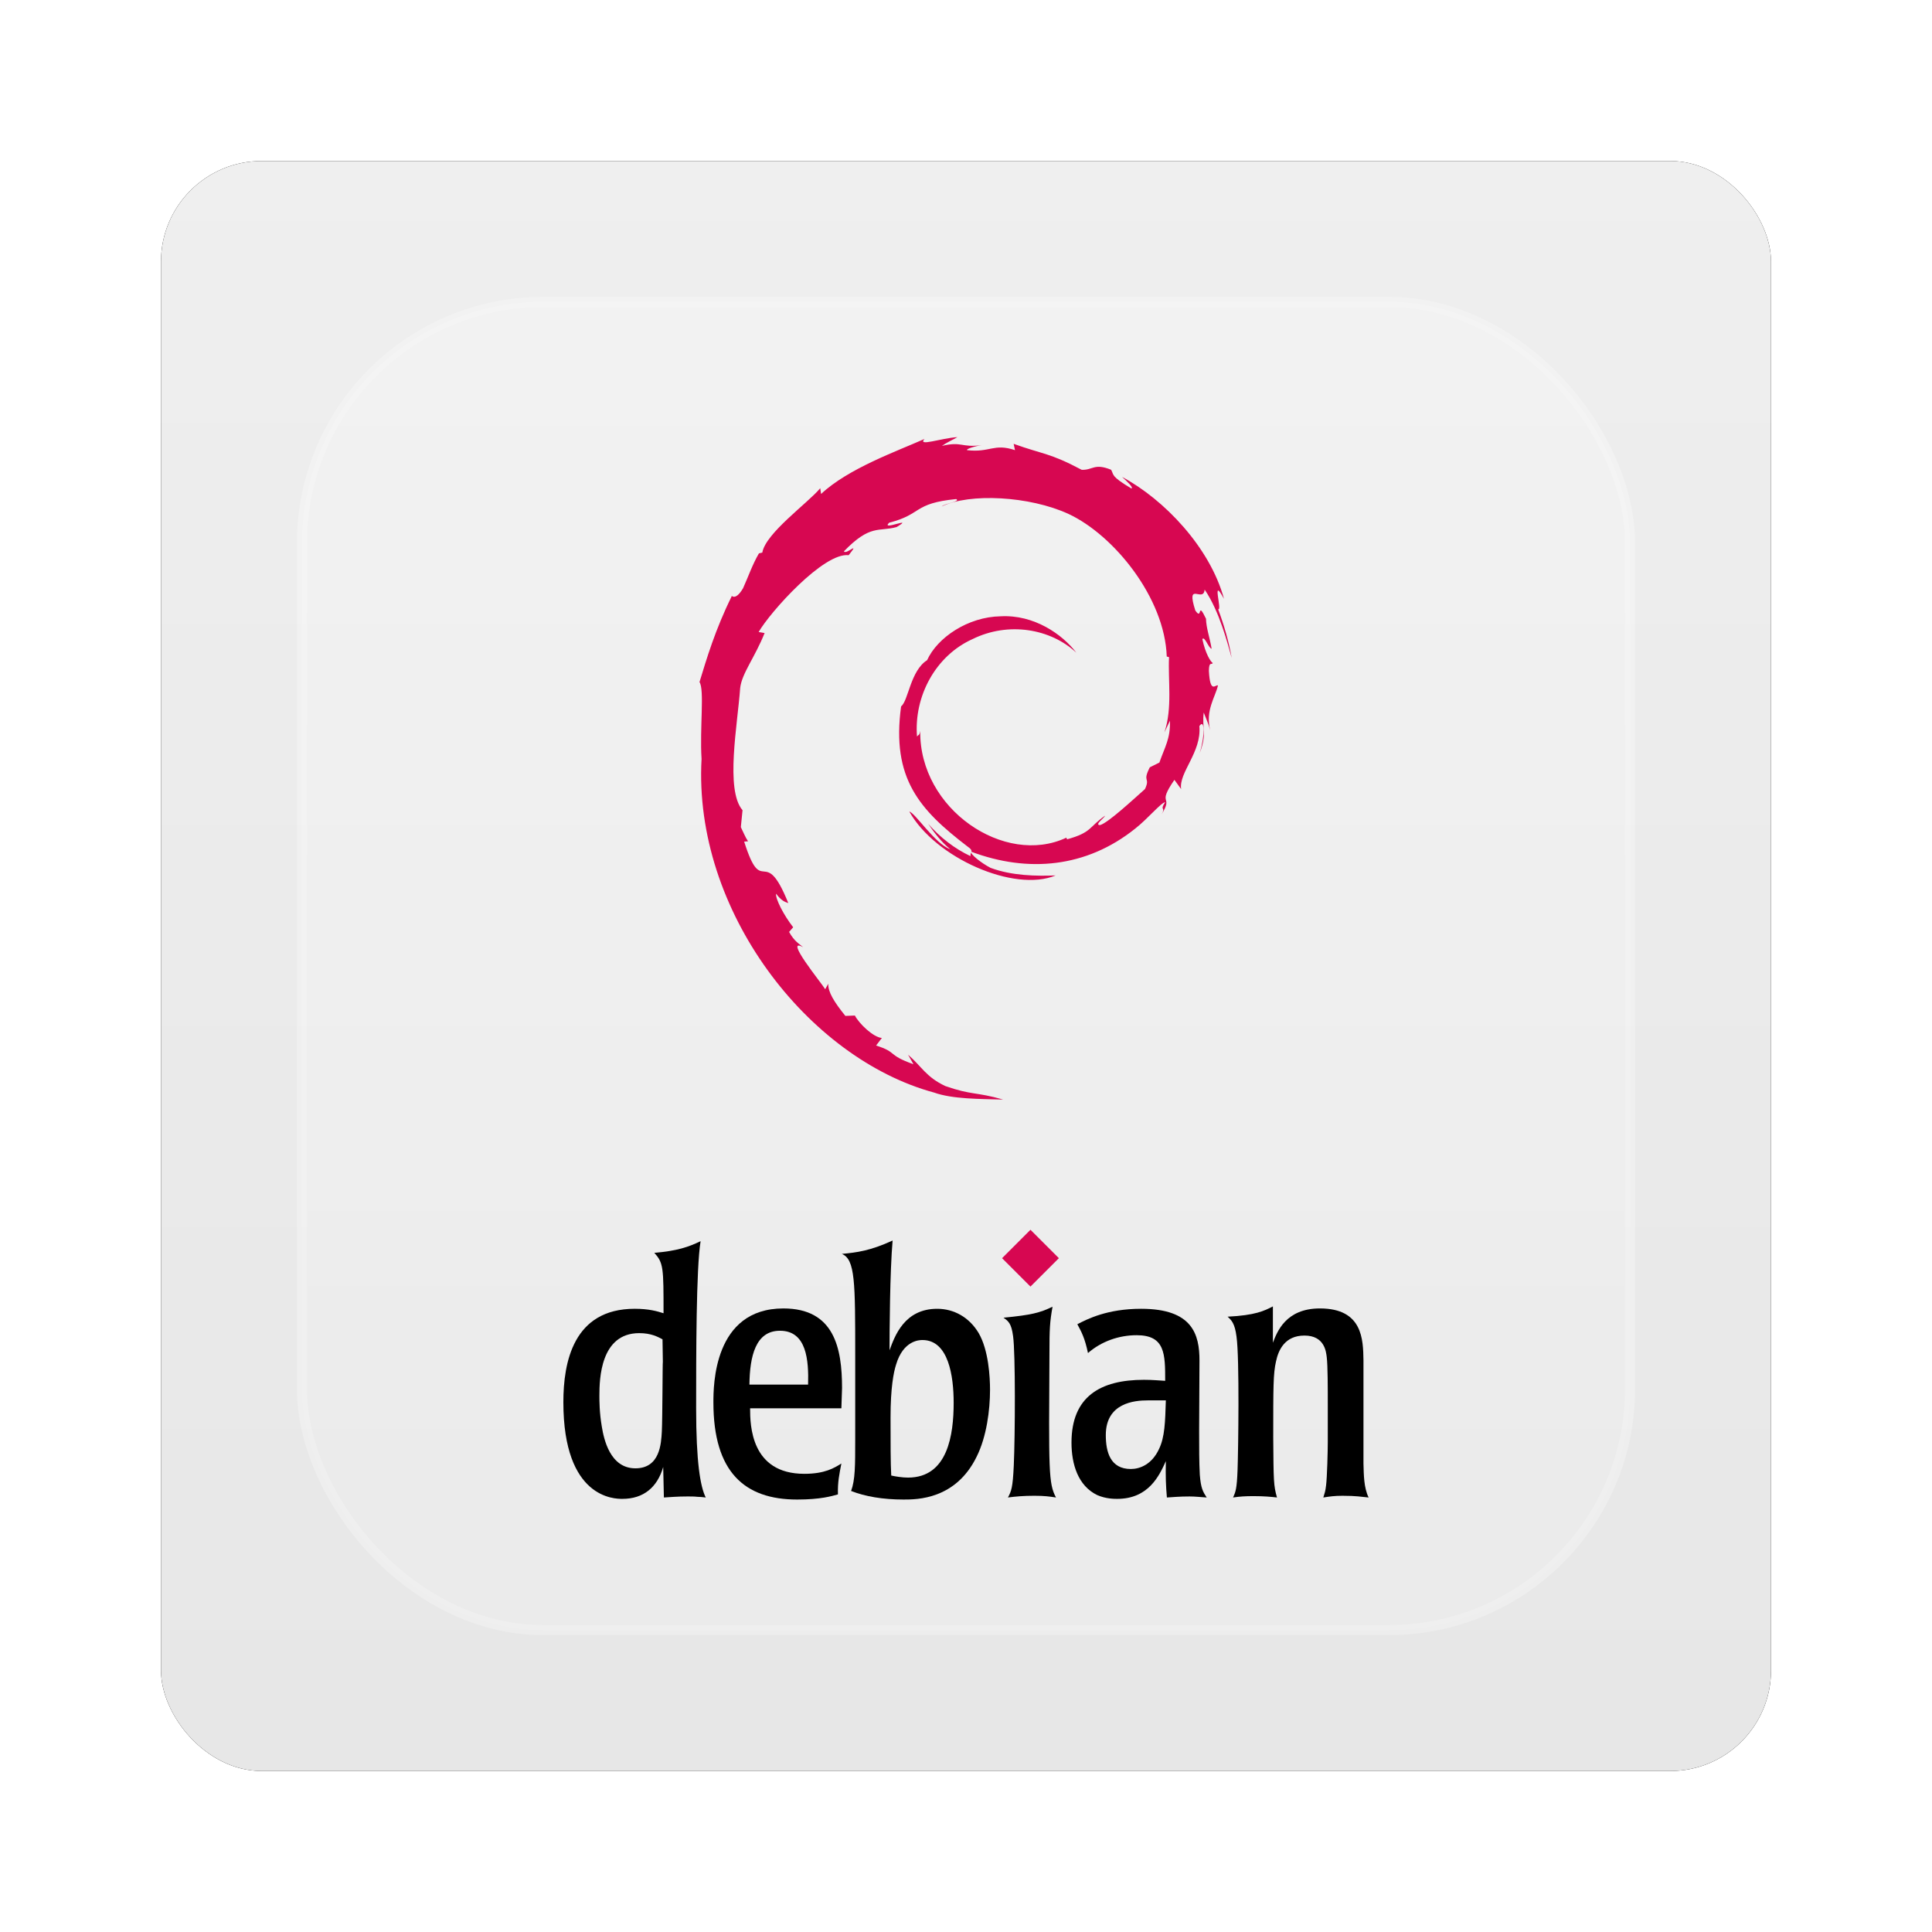 <?xml version="1.0" encoding="UTF-8" standalone="no"?>
<!-- Created with Inkscape (http://www.inkscape.org/) -->

<svg
   xmlns:dc="http://purl.org/dc/elements/1.1/"
   xmlns:cc="http://creativecommons.org/ns#"
   xmlns:rdf="http://www.w3.org/1999/02/22-rdf-syntax-ns#"
   xmlns:svg="http://www.w3.org/2000/svg"
   xmlns="http://www.w3.org/2000/svg"
   xmlns:xlink="http://www.w3.org/1999/xlink"
   xmlns:sodipodi="http://sodipodi.sourceforge.net/DTD/sodipodi-0.dtd"
   xmlns:inkscape="http://www.inkscape.org/namespaces/inkscape"
   width="96"
   height="96"
   id="svg6307"
   version="1.1"
   inkscape:version="0.48.1 r9760"
   sodipodi:docname="deb.svg">
  <defs
     id="defs6309">
    <filter
       color-interpolation-filters="sRGB"
       inkscape:collect="always"
       id="filter6279-2">
      <feGaussianBlur
         inkscape:collect="always"
         stdDeviation="0.8"
         id="feGaussianBlur6281-1" />
    </filter>
    <linearGradient
       inkscape:collect="always"
       xlink:href="#linearGradient3700-05"
       id="linearGradient9181"
       gradientUnits="userSpaceOnUse"
       gradientTransform="translate(0,-7.8515622e-6)"
       x1="48"
       y1="1052.362"
       x2="48"
       y2="902.362" />
    <linearGradient
       id="linearGradient3700-05">
      <stop
         id="stop3702-11"
         style="stop-color:#e6e6e6;stop-opacity:1"
         offset="0" />
      <stop
         id="stop3704-08"
         style="stop-color:#f5f5f5;stop-opacity:1"
         offset="1" />
    </linearGradient>
    <linearGradient
       y2="138.661"
       x2="48"
       y1="20.221"
       x1="48"
       gradientUnits="userSpaceOnUse"
       id="linearGradient3079"
       xlink:href="#linearGradient3737-9-6"
       inkscape:collect="always" />
    <linearGradient
       id="linearGradient3737-9-6">
      <stop
         id="stop3739-2-5"
         style="stop-color:#ffffff;stop-opacity:1"
         offset="0" />
      <stop
         id="stop3741-1-2"
         style="stop-color:#ffffff;stop-opacity:0"
         offset="1" />
    </linearGradient>
    <clipPath
       id="clipPath3613-58">
      <rect
         width="84"
         height="84"
         rx="6"
         ry="6"
         x="6"
         y="6"
         id="rect3615-628"
         style="fill:#ffffff;fill-opacity:1;fill-rule:nonzero;stroke:none" />
    </clipPath>
    <filter
       x="-0.192"
       y="-0.192"
       width="1.384"
       height="1.384"
       color-interpolation-filters="sRGB"
       id="filter3794-47">
      <feGaussianBlur
         id="feGaussianBlur3796-2"
         stdDeviation="5.28" />
    </filter>
  </defs>
  <sodipodi:namedview
     id="base"
     pagecolor="#ffffff"
     bordercolor="#666666"
     borderopacity="1.0"
     inkscape:pageopacity="0.0"
     inkscape:pageshadow="2"
     inkscape:zoom="3.959798"
     inkscape:cx="67.817631"
     inkscape:cy="50.844581"
     inkscape:document-units="px"
     inkscape:current-layer="layer1"
     showgrid="false"
     inkscape:window-width="1280"
     inkscape:window-height="725"
     inkscape:window-x="0"
     inkscape:window-y="25"
     inkscape:window-maximized="1" />
  <g
     inkscape:label="Layer 1"
     inkscape:groupmode="layer"
     id="layer1"
     transform="translate(0,-956.362)">
    <g
       id="g6089">
      <rect
         transform="translate(0,-7.8515622e-6)"
         y="964.362"
         x="8"
         height="80"
         width="80"
         id="rect9283"
         style="fill:#000000;fill-opacity:1;stroke:none;filter:url(#filter6279-2)"
         rx="5"
         ry="5" />
      <rect
         ry="5"
         rx="5"
         style="fill:url(#linearGradient9181);fill-opacity:1;stroke:none"
         id="rect9285"
         width="80"
         height="80"
         x="8"
         y="964.362" />
      <g
         id="layer3"
         style="display:inline"
         transform="translate(0,956.362)">
        <rect
           style="opacity:0.5;fill:url(#linearGradient3079);fill-opacity:1;fill-rule:nonzero;stroke:#ffffff;stroke-width:0.5;stroke-linecap:round;stroke-linejoin:miter;stroke-miterlimit:4;stroke-opacity:1;stroke-dasharray:none;stroke-dashoffset:0;display:inline;filter:url(#filter3794-47)"
           id="rect3171"
           clip-path="url(#clipPath3613-58)"
           y="15"
           x="15"
           ry="12"
           rx="12"
           height="66"
           width="66" />
      </g>
      <g
         id="layer5"
         style="display:inline"
         transform="matrix(0.757,0,0,0.757,11.648,967.245)">
        <path
           style="fill:#d70751;display:inline"
           id="path2536"
           inkscape:connector-curvature="0"
           d="m 61.407,32.926 c 0.044,1.173 -0.342,1.743 -0.692,2.752 l -0.628,0.312 c -0.513,0.997 0.051,0.633 -0.317,1.426 -0.802,0.712 -2.431,2.229 -2.953,2.367 -0.381,-0.008 0.258,-0.45 0.341,-0.622 -1.073,0.736 -0.861,1.105 -2.502,1.554 l -0.048,-0.107 c -4.045,1.904 -9.665,-1.868 -9.591,-7.014 -0.043,0.326 -0.123,0.245 -0.212,0.376 -0.209,-2.647 1.223,-5.306 3.637,-6.393 2.362,-1.168 5.13,-0.69 6.821,0.888 -0.929,-1.217 -2.778,-2.507 -4.969,-2.388 -2.147,0.035 -4.156,1.399 -4.826,2.881 -1.099,0.692 -1.228,2.669 -1.707,3.031 -0.645,4.74 1.213,6.787 4.356,9.196 0.493,0.333 0.139,0.384 0.205,0.638 -1.044,-0.489 -2,-1.227 -2.787,-2.13 0.418,0.61 0.868,1.204 1.45,1.67 -0.985,-0.333 -2.301,-2.386 -2.684,-2.469 1.697,3.039 6.885,5.33 9.603,4.193 -1.258,0.047 -2.855,0.026 -4.267,-0.496 -0.595,-0.305 -1.401,-0.937 -1.256,-1.055 3.708,1.385 7.538,1.048 10.746,-1.523 0.817,-0.636 1.708,-1.718 1.966,-1.732 -0.388,0.584 0.067,0.281 -0.232,0.796 0.812,-1.312 -0.354,-0.534 0.84,-2.265 l 0.441,0.607 c -0.165,-1.09 1.352,-2.412 1.198,-4.134 0.348,-0.526 0.388,0.567 0.019,1.778 0.512,-1.344 0.135,-1.56 0.267,-2.669 0.141,0.373 0.329,0.769 0.425,1.163 -0.334,-1.299 0.341,-2.187 0.509,-2.942 -0.166,-0.073 -0.515,0.574 -0.596,-0.96 0.012,-0.666 0.186,-0.349 0.253,-0.513 -0.13,-0.075 -0.473,-0.586 -0.682,-1.566 0.15,-0.231 0.404,0.597 0.61,0.63 -0.133,-0.778 -0.36,-1.372 -0.37,-1.97 -0.602,-1.258 -0.213,0.168 -0.701,-0.54 -0.641,-1.998 0.531,-0.464 0.611,-1.371 0.97,1.406 1.523,3.586 1.778,4.489 -0.194,-1.101 -0.507,-2.168 -0.891,-3.2 0.296,0.125 -0.475,-2.264 0.384,-0.682 -0.917,-3.373 -3.923,-6.524 -6.689,-8.003 0.338,0.309 0.764,0.698 0.612,0.759 -1.376,-0.818 -1.134,-0.883 -1.332,-1.229 -1.119,-0.456 -1.194,0.037 -1.935,9.71e-4 -2.112,-1.121 -2.519,-1.002 -4.463,-1.703 l 0.088,0.414 c -1.399,-0.466 -1.63,0.176 -3.142,9.72e-4 -0.092,-0.071 0.485,-0.26 0.96,-0.329 -1.353,0.179 -1.29,-0.267 -2.614,0.049 0.326,-0.229 0.672,-0.381 1.019,-0.575 -1.103,0.067 -2.634,0.642 -2.162,0.118 -1.799,0.803 -4.995,1.93 -6.789,3.612 l -0.056,-0.377 c -0.822,0.986 -3.583,2.946 -3.803,4.225 l -0.22,0.051 c -0.427,0.724 -0.704,1.544 -1.043,2.289 -0.559,0.953 -0.82,0.367 -0.74,0.517 -1.1,2.23 -1.647,4.104 -2.119,5.641 0.336,0.503 0.008,3.026 0.135,5.046 -0.552,9.977 7.002,19.663 15.259,21.899 1.21,0.434 3.009,0.418 4.54,0.461 -1.806,-0.517 -2.039,-0.273 -3.799,-0.887 -1.269,-0.598 -1.547,-1.281 -2.446,-2.061 l 0.356,0.629 C 42.815,54.854 43.553,54.706 42.119,54.252 l 0.38,-0.496 c -0.572,-0.044 -1.514,-0.963 -1.771,-1.473 l -0.625,0.025 c -0.751,-0.926 -1.151,-1.594 -1.122,-2.112 l -0.202,0.36 c -0.229,-0.393 -2.764,-3.476 -1.449,-2.758 -0.244,-0.222 -0.569,-0.363 -0.921,-1.003 l 0.268,-0.305 c -0.632,-0.814 -1.165,-1.858 -1.124,-2.206 0.338,0.456 0.572,0.541 0.804,0.619 -1.598,-3.965 -1.688,-0.218 -2.898,-4.036 l 0.255,-0.02 c -0.196,-0.297 -0.316,-0.617 -0.473,-0.932 l 0.112,-1.11 c -1.15,-1.329 -0.321,-5.655 -0.155,-8.027 0.114,-0.964 0.96,-1.992 1.603,-3.602 l -0.391,-0.067 c 0.749,-1.305 4.275,-5.244 5.908,-5.042 0.791,-0.994 -0.157,-0.004 -0.312,-0.253 1.738,-1.798 2.284,-1.27 3.457,-1.594 1.264,-0.75 -1.085,0.293 -0.486,-0.286 2.187,-0.558 1.549,-1.269 4.401,-1.553 0.301,0.171 -0.698,0.264 -0.948,0.486 1.821,-0.892 5.764,-0.688 8.326,0.494 2.971,1.389 6.31,5.494 6.442,9.357 l 0.15,0.04 c -0.076,1.536 0.235,3.312 -0.304,4.942 l 0.365,-0.773" />
        <g
           style="display:inline"
           id="g2608"
           transform="matrix(0.486,0,0,0.486,21.592,14.005)">
          <path
             id="path2550"
             inkscape:connector-curvature="0"
             d="m 13.437,125.506 c -0.045,0.047 -0.045,7.506 -0.138,9.453 -0.092,1.574 -0.232,4.957 -3.568,4.957 -3.429,0 -4.263,-3.939 -4.541,-5.652 -0.324,-1.9 -0.324,-3.477 -0.324,-4.17 0,-2.225 0.139,-8.436 5.375,-8.436 1.576,0 2.456,0.465 3.151,0.834 l 0.045,3.014 z M 0,130.975 c 0,13.066 6.951,13.066 7.97,13.066 2.873,0 4.727,-1.576 5.514,-4.309 l 0.093,4.123 c 0.881,-0.047 1.761,-0.139 3.197,-0.139 0.51,0 0.926,0 1.298,0.047 0.371,0 0.741,0.045 1.158,0.092 -0.741,-1.482 -1.297,-4.818 -1.297,-12.049 0,-7.043 0,-18.951 0.602,-22.566 -1.667,0.789 -3.105,1.299 -6.256,1.576 1.251,1.344 1.251,2.039 1.251,8.154 -0.879,-0.277 -1.992,-0.602 -3.892,-0.602 C 1.344,118.369 0,125.598 0,130.975" />
          <path
             id="path2552"
             inkscape:connector-curvature="0"
             d="m 25.13,128.609 c 0.047,-3.846 0.835,-7.275 4.124,-7.275 3.615,0 3.891,3.984 3.799,7.275 l -7.923,0 z m 12.51,0.465 c 0,-5.422 -1.065,-10.752 -7.923,-10.752 -9.452,0 -9.452,10.475 -9.452,12.697 0,9.406 4.216,13.113 11.306,13.113 3.149,0 4.68,-0.461 5.514,-0.695 -0.046,-1.668 0.185,-2.734 0.465,-4.17 -0.975,0.604 -2.226,1.391 -5.006,1.391 -7.229,0 -7.322,-6.582 -7.322,-8.852 l 12.328,0 0.09,-2.732" />
          <path
             id="path2554"
             inkscape:connector-curvature="0"
             d="m 52.715,131.066 c 0,4.309 -0.787,10.102 -6.162,10.102 -0.742,0 -1.668,-0.141 -2.27,-0.279 -0.093,-1.668 -0.093,-4.541 -0.093,-7.877 0,-3.986 0.416,-6.068 0.742,-7.09 0.972,-3.289 3.15,-3.334 3.566,-3.334 3.522,0 4.217,4.865 4.217,8.478 z m -13.298,5.051 c 0,3.43 0,5.375 -0.556,6.857 1.9,0.742 4.262,1.158 7.09,1.158 1.807,0 7.043,0 9.869,-5.791 1.344,-2.688 1.807,-6.303 1.807,-9.037 0,-1.668 -0.186,-5.328 -1.529,-7.646 -1.296,-2.176 -3.382,-3.289 -5.605,-3.289 -4.449,0 -5.746,3.707 -6.44,5.607 0,-2.363 0.045,-10.611 0.415,-14.828 -3.011,1.391 -4.866,1.621 -6.857,1.807 1.807,0.74 1.807,3.801 1.807,13.764 l 0,11.398" />
          <path
             id="path2556"
             inkscape:connector-curvature="0"
             d="m 66.535,143.855 c -0.928,-0.139 -1.578,-0.232 -2.922,-0.232 -1.48,0 -2.502,0.094 -3.566,0.232 0.463,-0.881 0.648,-1.299 0.787,-4.309 0.186,-4.125 0.232,-15.154 -0.092,-17.471 -0.232,-1.762 -0.648,-2.039 -1.297,-2.502 3.799,-0.371 4.865,-0.648 6.625,-1.482 -0.369,2.037 -0.418,3.059 -0.418,6.162 -0.091,15.989 -0.138,17.702 0.883,19.602" />
          <path
             id="path2558"
             inkscape:connector-curvature="0"
             d="m 81.373,130.74 c -0.092,2.92 -0.139,4.959 -0.928,6.58 -0.973,2.086 -2.594,2.688 -3.799,2.688 -2.783,0 -3.383,-2.316 -3.383,-4.586 0,-4.355 3.893,-4.682 5.652,-4.682 l 2.458,0 z m -12.744,5.701 c 0,2.92 0.881,5.838 3.477,7.09 1.158,0.51 2.316,0.51 2.688,0.51 4.264,0 5.699,-3.152 6.58,-5.098 -0.047,2.039 0,3.289 0.139,4.912 0.834,-0.047 1.668,-0.139 3.059,-0.139 0.787,0 1.529,0.092 2.316,0.139 -0.51,-0.787 -0.787,-1.252 -0.928,-3.059 -0.092,-1.76 -0.092,-3.521 -0.092,-5.977 l 0.047,-9.453 c 0,-3.523 -0.928,-6.998 -7.879,-6.998 -4.586,0 -7.273,1.391 -8.617,2.086 0.557,1.02 1.02,1.898 1.436,3.893 1.809,-1.576 4.172,-2.41 6.58,-2.41 3.848,0 3.848,2.549 3.848,6.162 -0.881,-0.045 -1.623,-0.137 -2.875,-0.137 -5.887,10e-4 -9.779,2.268 -9.779,8.479" />
          <path
             id="path2560"
             inkscape:connector-curvature="0"
             d="m 108.063,139.268 c 0.047,1.576 0.047,3.244 0.695,4.588 -1.021,-0.092 -1.623,-0.232 -3.521,-0.232 -1.113,0 -1.715,0.094 -2.596,0.232 0.184,-0.602 0.279,-0.834 0.371,-1.623 0.139,-1.064 0.232,-4.633 0.232,-5.885 l 0,-5.004 c 0,-2.178 0,-5.33 -0.141,-6.441 -0.092,-0.787 -0.322,-2.918 -3.012,-2.918 -2.641,0 -3.521,1.945 -3.846,3.521 -0.369,1.621 -0.369,3.383 -0.369,10.24 0.045,5.932 0.045,6.486 0.508,8.109 -0.787,-0.092 -1.76,-0.184 -3.15,-0.184 -1.113,0 -1.854,0.045 -2.779,0.184 0.324,-0.742 0.51,-1.113 0.602,-3.707 0.094,-2.549 0.279,-15.061 -0.141,-18.025 -0.23,-1.809 -0.695,-2.225 -1.203,-2.688 3.754,-0.186 4.957,-0.789 6.117,-1.389 l 0,4.91 c 0.555,-1.438 1.713,-4.635 6.348,-4.635 5.793,0 5.838,4.217 5.885,6.996 l 0,13.951" />
          <path
             style="fill:#d70751"
             id="path2562"
             inkscape:connector-curvature="0"
             d="m 66.926,111.533 -3.838,3.836 -3.836,-3.836 3.836,-3.836 3.838,3.836" />
        </g>
      </g>
    </g>
  </g>
</svg>

